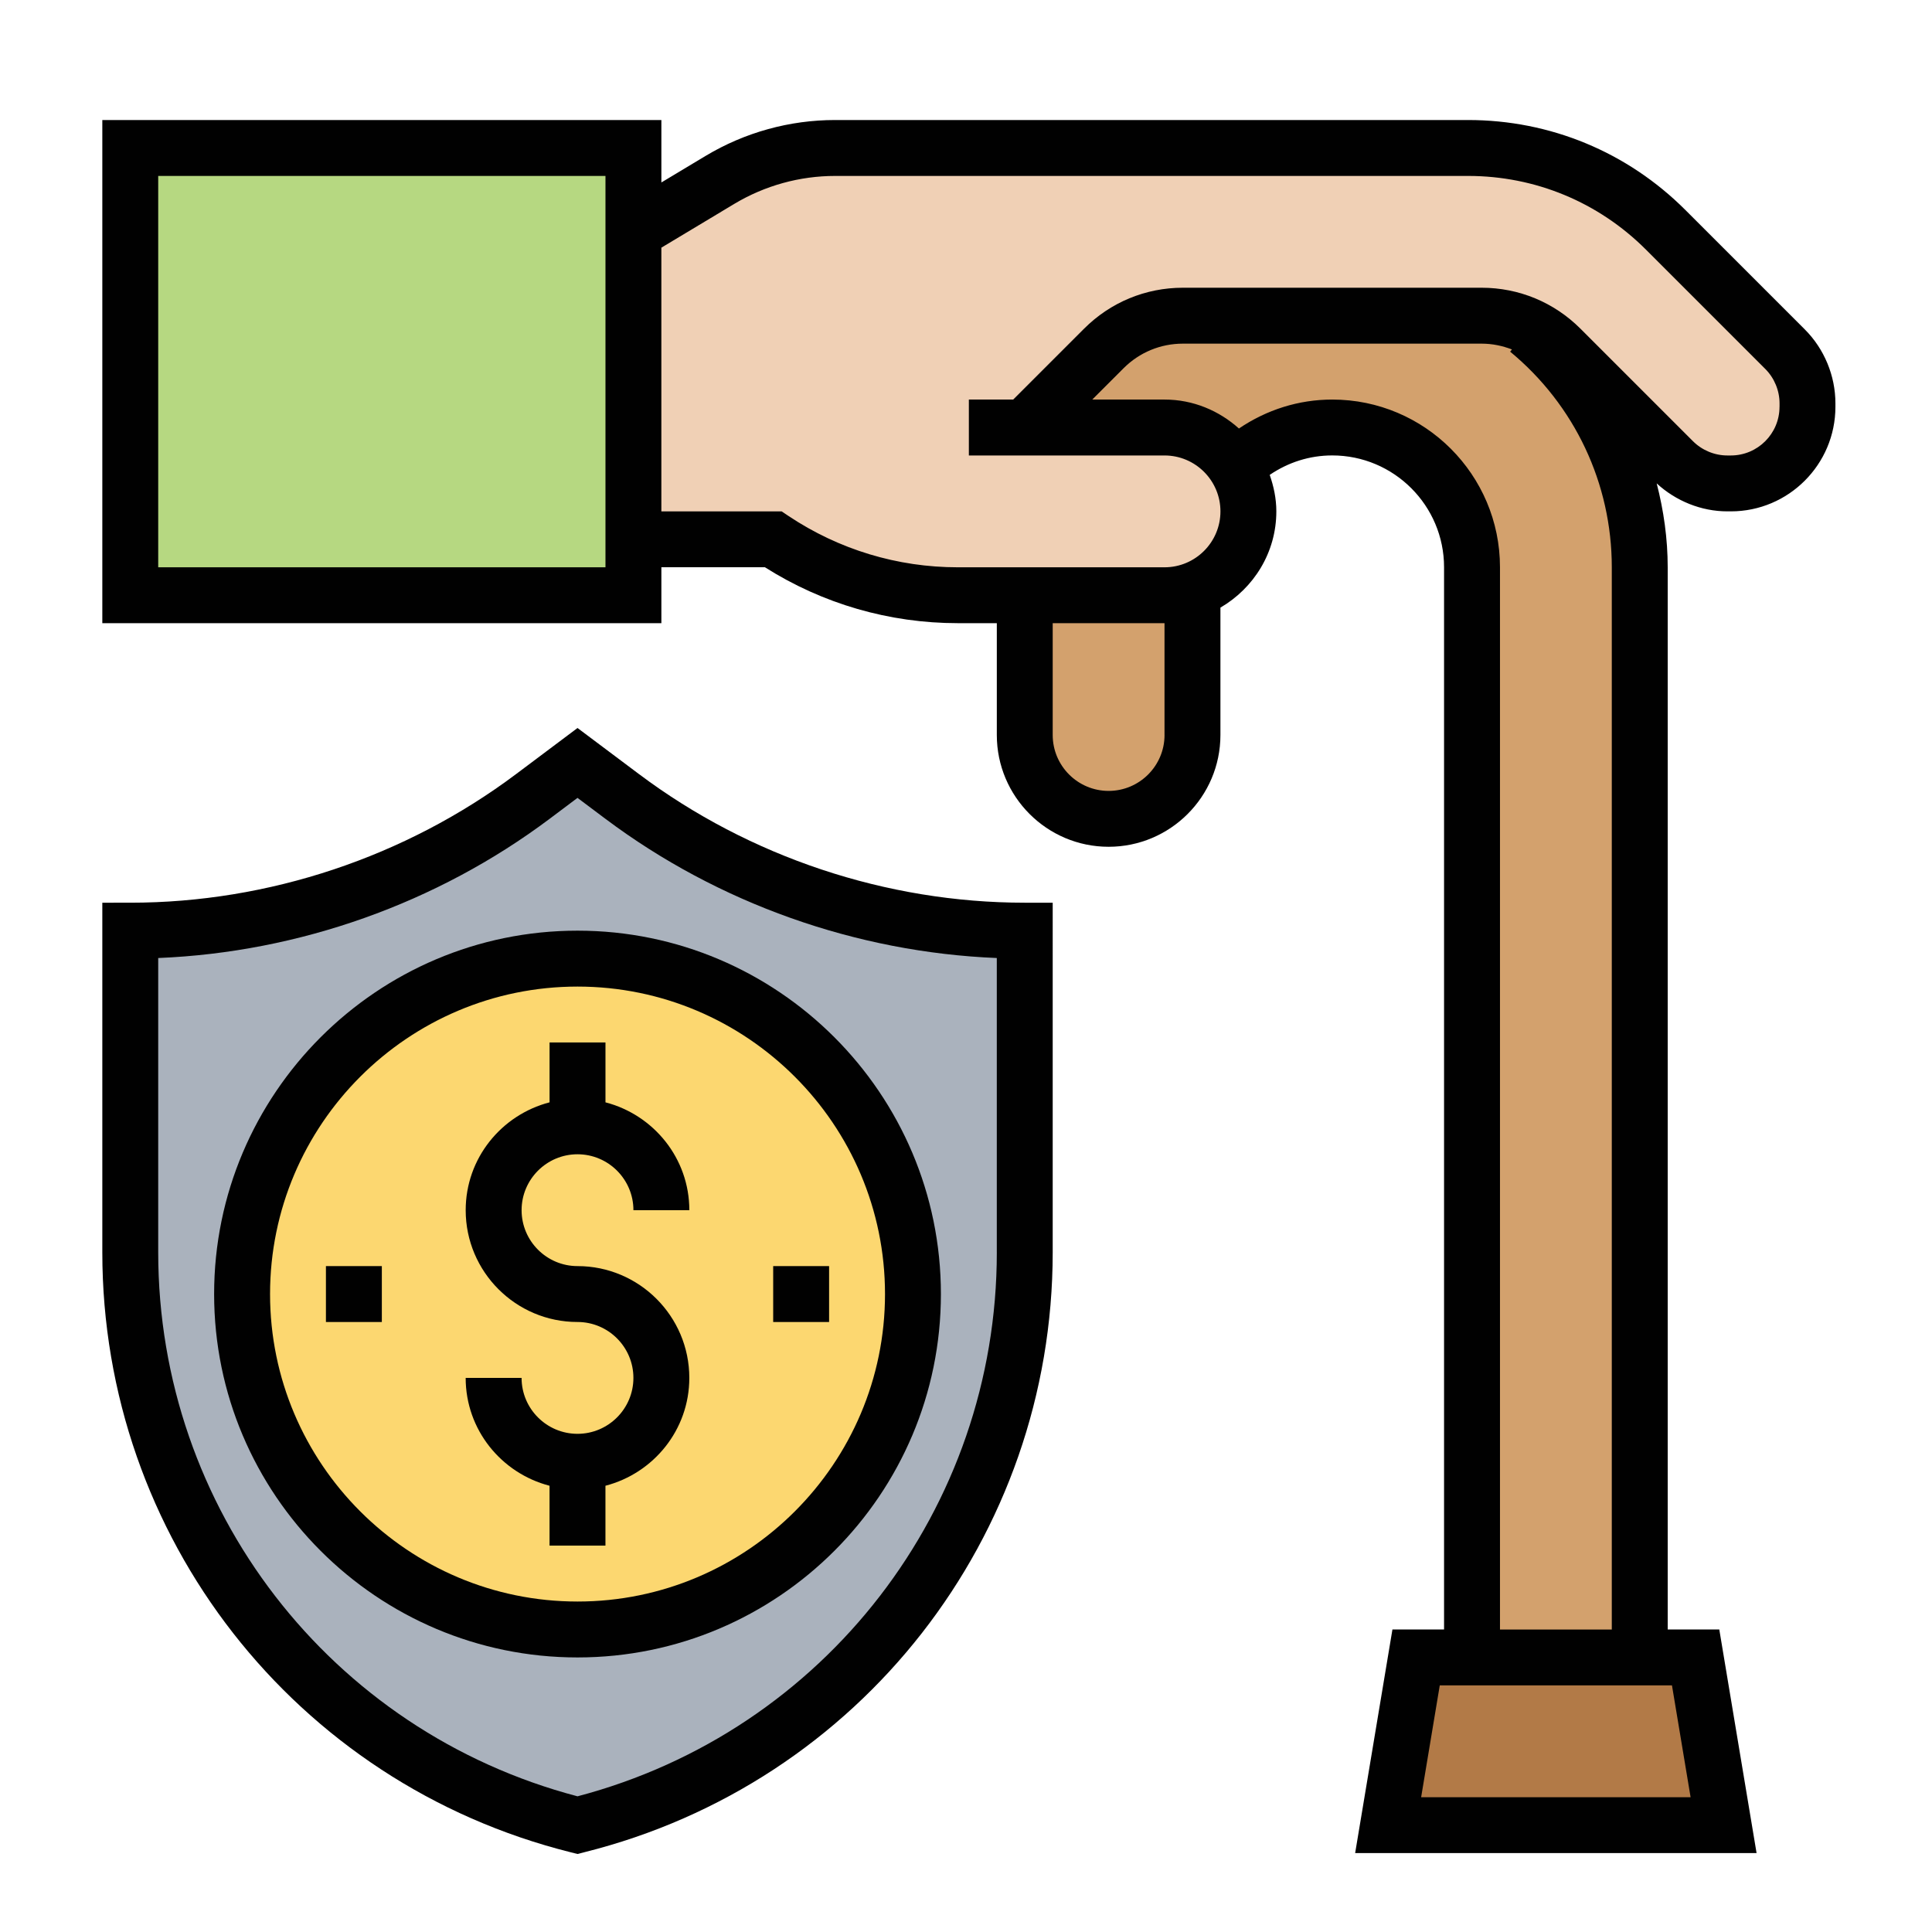 <?xml version="1.0" encoding="utf-8"?>
<!-- Generator: Adobe Illustrator 17.0.0, SVG Export Plug-In . SVG Version: 6.00 Build 0)  -->
<!DOCTYPE svg PUBLIC "-//W3C//DTD SVG 1.1//EN" "http://www.w3.org/Graphics/SVG/1.1/DTD/svg11.dtd">
<svg version="1.1" id="Layer_1" xmlns="http://www.w3.org/2000/svg" xmlns:xlink="http://www.w3.org/1999/xlink" x="0px" y="0px"
	 width="100px" height="100px" viewBox="0 0 100 100" enable-background="new 0 0 100 100" xml:space="preserve">
<g>
	<path fill="#B6D881" d="M32.786,27.915v2.894H6.742V7.659h26.043v4.341V27.915z"/>
	<path fill="#B27A47" d="M76.192,85.789h8.681h2.894l1.447,8.681H71.851l1.447-8.681H76.192z"/>
	<path fill="#D3A16D" d="M61.723,30.808v7.234c0,2.402-1.939,4.341-4.341,4.341c-1.201,0-2.286-0.492-3.067-1.273
		c-0.781-0.781-1.273-1.866-1.273-3.067v-7.234h7.234c0.477,0,0.94-0.072,1.36-0.231L61.723,30.808z"/>
	<path fill="#D3A16D" d="M64.617,23.574l-0.998,0.13c-0.087-0.101-0.174-0.203-0.275-0.304c-0.781-0.781-1.866-1.273-3.067-1.273
		h-7.234l4.095-4.095c1.085-1.085,2.561-1.693,4.095-1.693h15.452c0.868,0,1.722,0.203,2.489,0.564l-0.087,0.174
		c3.53,2.923,5.787,7.336,5.787,12.284v56.428h-8.681V29.362c0-3.993-3.241-7.234-7.234-7.234
		C67.322,22.127,65.832,22.663,64.617,23.574L64.617,23.574z"/>
	<path fill="#F0D0B5" d="M53.042,22.127h7.234c1.201,0,2.286,0.492,3.067,1.273c0.101,0.101,0.188,0.203,0.275,0.304
		c0.622,0.752,0.998,1.707,0.998,2.764c0,1.924-1.244,3.545-2.981,4.109c-0.42,0.159-0.883,0.231-1.36,0.231h-7.234h-3.458
		c-3.415,0-6.728-1.013-9.564-2.894h-7.234V11.999l4.485-2.691c1.794-1.085,3.863-1.649,5.961-1.649h32.757
		c3.834,0,7.509,1.519,10.229,4.239l6.178,6.178c0.738,0.738,1.157,1.751,1.157,2.792v0.188c0,2.185-1.78,3.964-3.964,3.964h-0.188
		c-1.042,0-2.055-0.42-2.792-1.157l-5.831-5.831c-0.463-0.463-1.013-0.854-1.606-1.129c-0.767-0.362-1.62-0.564-2.489-0.564H61.231
		c-1.534,0-3.009,0.608-4.095,1.693L53.042,22.127z"/>
	<path fill="#AAB2BD" d="M53.042,48.171v16.653c0,14.02-9.549,26.246-23.15,29.646c-13.6-3.4-23.15-15.626-23.15-29.646V48.171
		c3.762,0,7.466-0.608,10.982-1.78s6.844-2.908,9.853-5.165l2.315-1.736l2.315,1.736C38.212,45.74,45.533,48.171,53.042,48.171
		L53.042,48.171z"/>
	<circle fill="#FCD770" cx="29.892" cy="66.98" r="17.362"/>
	<path fill="#010101" d="M28.445,53.958v3.099c-2.49,0.647-4.341,2.892-4.341,5.582c0,3.192,2.596,5.787,5.787,5.787
		c1.596,0,2.894,1.298,2.894,2.894s-1.298,2.894-2.894,2.894s-2.894-1.298-2.894-2.894h-2.894c0,2.69,1.851,4.935,4.341,5.582v3.099
		h2.894v-3.099c2.49-0.647,4.341-2.892,4.341-5.582c0-3.192-2.596-5.787-5.787-5.787c-1.596,0-2.894-1.298-2.894-2.894
		c0-1.596,1.298-2.894,2.894-2.894s2.894,1.298,2.894,2.894h2.894c0-2.69-1.851-4.935-4.341-5.582v-3.099H28.445z"/>
	<path fill="#010101" d="M33.075,40.068l-3.183-2.387l-3.182,2.387c-5.724,4.291-12.816,6.656-19.968,6.656H5.296v18.097
		c0,14.715,9.97,27.485,24.246,31.053l0.35,0.088l0.35-0.09c14.276-3.567,24.246-16.337,24.246-31.051V46.724h-1.447
		C45.89,46.724,38.798,44.36,33.075,40.068L33.075,40.068z M51.595,64.821c0,13.263-8.905,24.791-21.703,28.156
		C17.095,89.612,8.189,78.085,8.189,64.821V49.587c7.279-0.297,14.422-2.829,20.257-7.204l1.445-1.085l1.447,1.085
		c5.834,4.375,12.977,6.907,20.256,7.204V64.821z"/>
	<path fill="#010101" d="M93.415,17.049l-6.177-6.177c-3.004-3.004-7.001-4.66-11.254-4.66H43.226c-2.358,0-4.675,0.641-6.7,1.855
		l-2.293,1.377V6.212H5.296v26.043h28.937v-2.894h5.359c2.992,1.895,6.436,2.894,9.985,2.894h2.018v5.787
		c0,3.192,2.596,5.787,5.787,5.787s5.787-2.596,5.787-5.787v-6.592c1.722-1.004,2.894-2.85,2.894-4.983
		c0-0.664-0.136-1.292-0.343-1.887c0.958-0.651,2.066-1.007,3.237-1.007c3.192,0,5.787,2.596,5.787,5.787v54.981h-2.672
		l-1.93,11.575h20.778l-1.93-11.575H86.32V29.362c0-1.484-0.208-2.937-0.57-4.342c0.993,0.914,2.308,1.448,3.659,1.448h0.181
		c2.983,0,5.411-2.428,5.411-5.411v-0.181C95.001,19.451,94.424,18.057,93.415,17.049L93.415,17.049z M31.339,29.362H8.189V9.106
		h23.15V29.362z M60.276,38.043c0,1.596-1.298,2.894-2.894,2.894c-1.596,0-2.894-1.298-2.894-2.894v-5.787h5.787V38.043z
		 M86.541,87.236l0.964,5.787H73.558l0.964-5.787h0.223H86.32H86.541z M77.639,84.342V29.362c0-4.788-3.894-8.681-8.681-8.681
		c-1.746,0-3.4,0.531-4.831,1.498c-1.026-0.92-2.366-1.498-3.85-1.498h-3.742l1.622-1.622c0.82-0.82,1.91-1.272,3.07-1.272h15.461
		c0.547,0,1.075,0.109,1.57,0.301l-0.094,0.113c3.345,2.761,5.262,6.829,5.262,11.161v54.981H77.639z M92.107,21.057
		c0,1.389-1.129,2.518-2.518,2.518h-0.181c-0.663,0-1.311-0.269-1.78-0.738l-5.824-5.824c-1.367-1.366-3.185-2.12-5.118-2.12H61.227
		c-1.933,0-3.75,0.754-5.116,2.12l-3.668,3.668h-2.295v2.894h10.128c1.596,0,2.894,1.298,2.894,2.894
		c0,1.596-1.298,2.894-2.894,2.894h-10.7c-3.125,0-6.153-0.917-8.755-2.651l-0.363-0.243h-6.226v-13.65l3.781-2.27
		c1.576-0.943,3.378-1.443,5.213-1.443h32.76c3.478,0,6.748,1.356,9.208,3.814l6.177,6.177c0.469,0.469,0.738,1.117,0.738,1.78
		v0.181H92.107z"/>
	<path fill="#010101" d="M11.083,66.98c0,10.371,8.438,18.809,18.809,18.809s18.809-8.438,18.809-18.809
		s-8.438-18.809-18.809-18.809S11.083,56.609,11.083,66.98z M45.808,66.98c0,8.775-7.14,15.915-15.915,15.915
		s-15.915-7.14-15.915-15.915s7.14-15.915,15.915-15.915S45.808,58.205,45.808,66.98z"/>
	<path fill="#010101" d="M40.02,65.533h2.894v2.894H40.02V65.533z"/>
	<path fill="#010101" d="M16.87,65.533h2.894v2.894H16.87V65.533z"/>
</g>
</svg>
